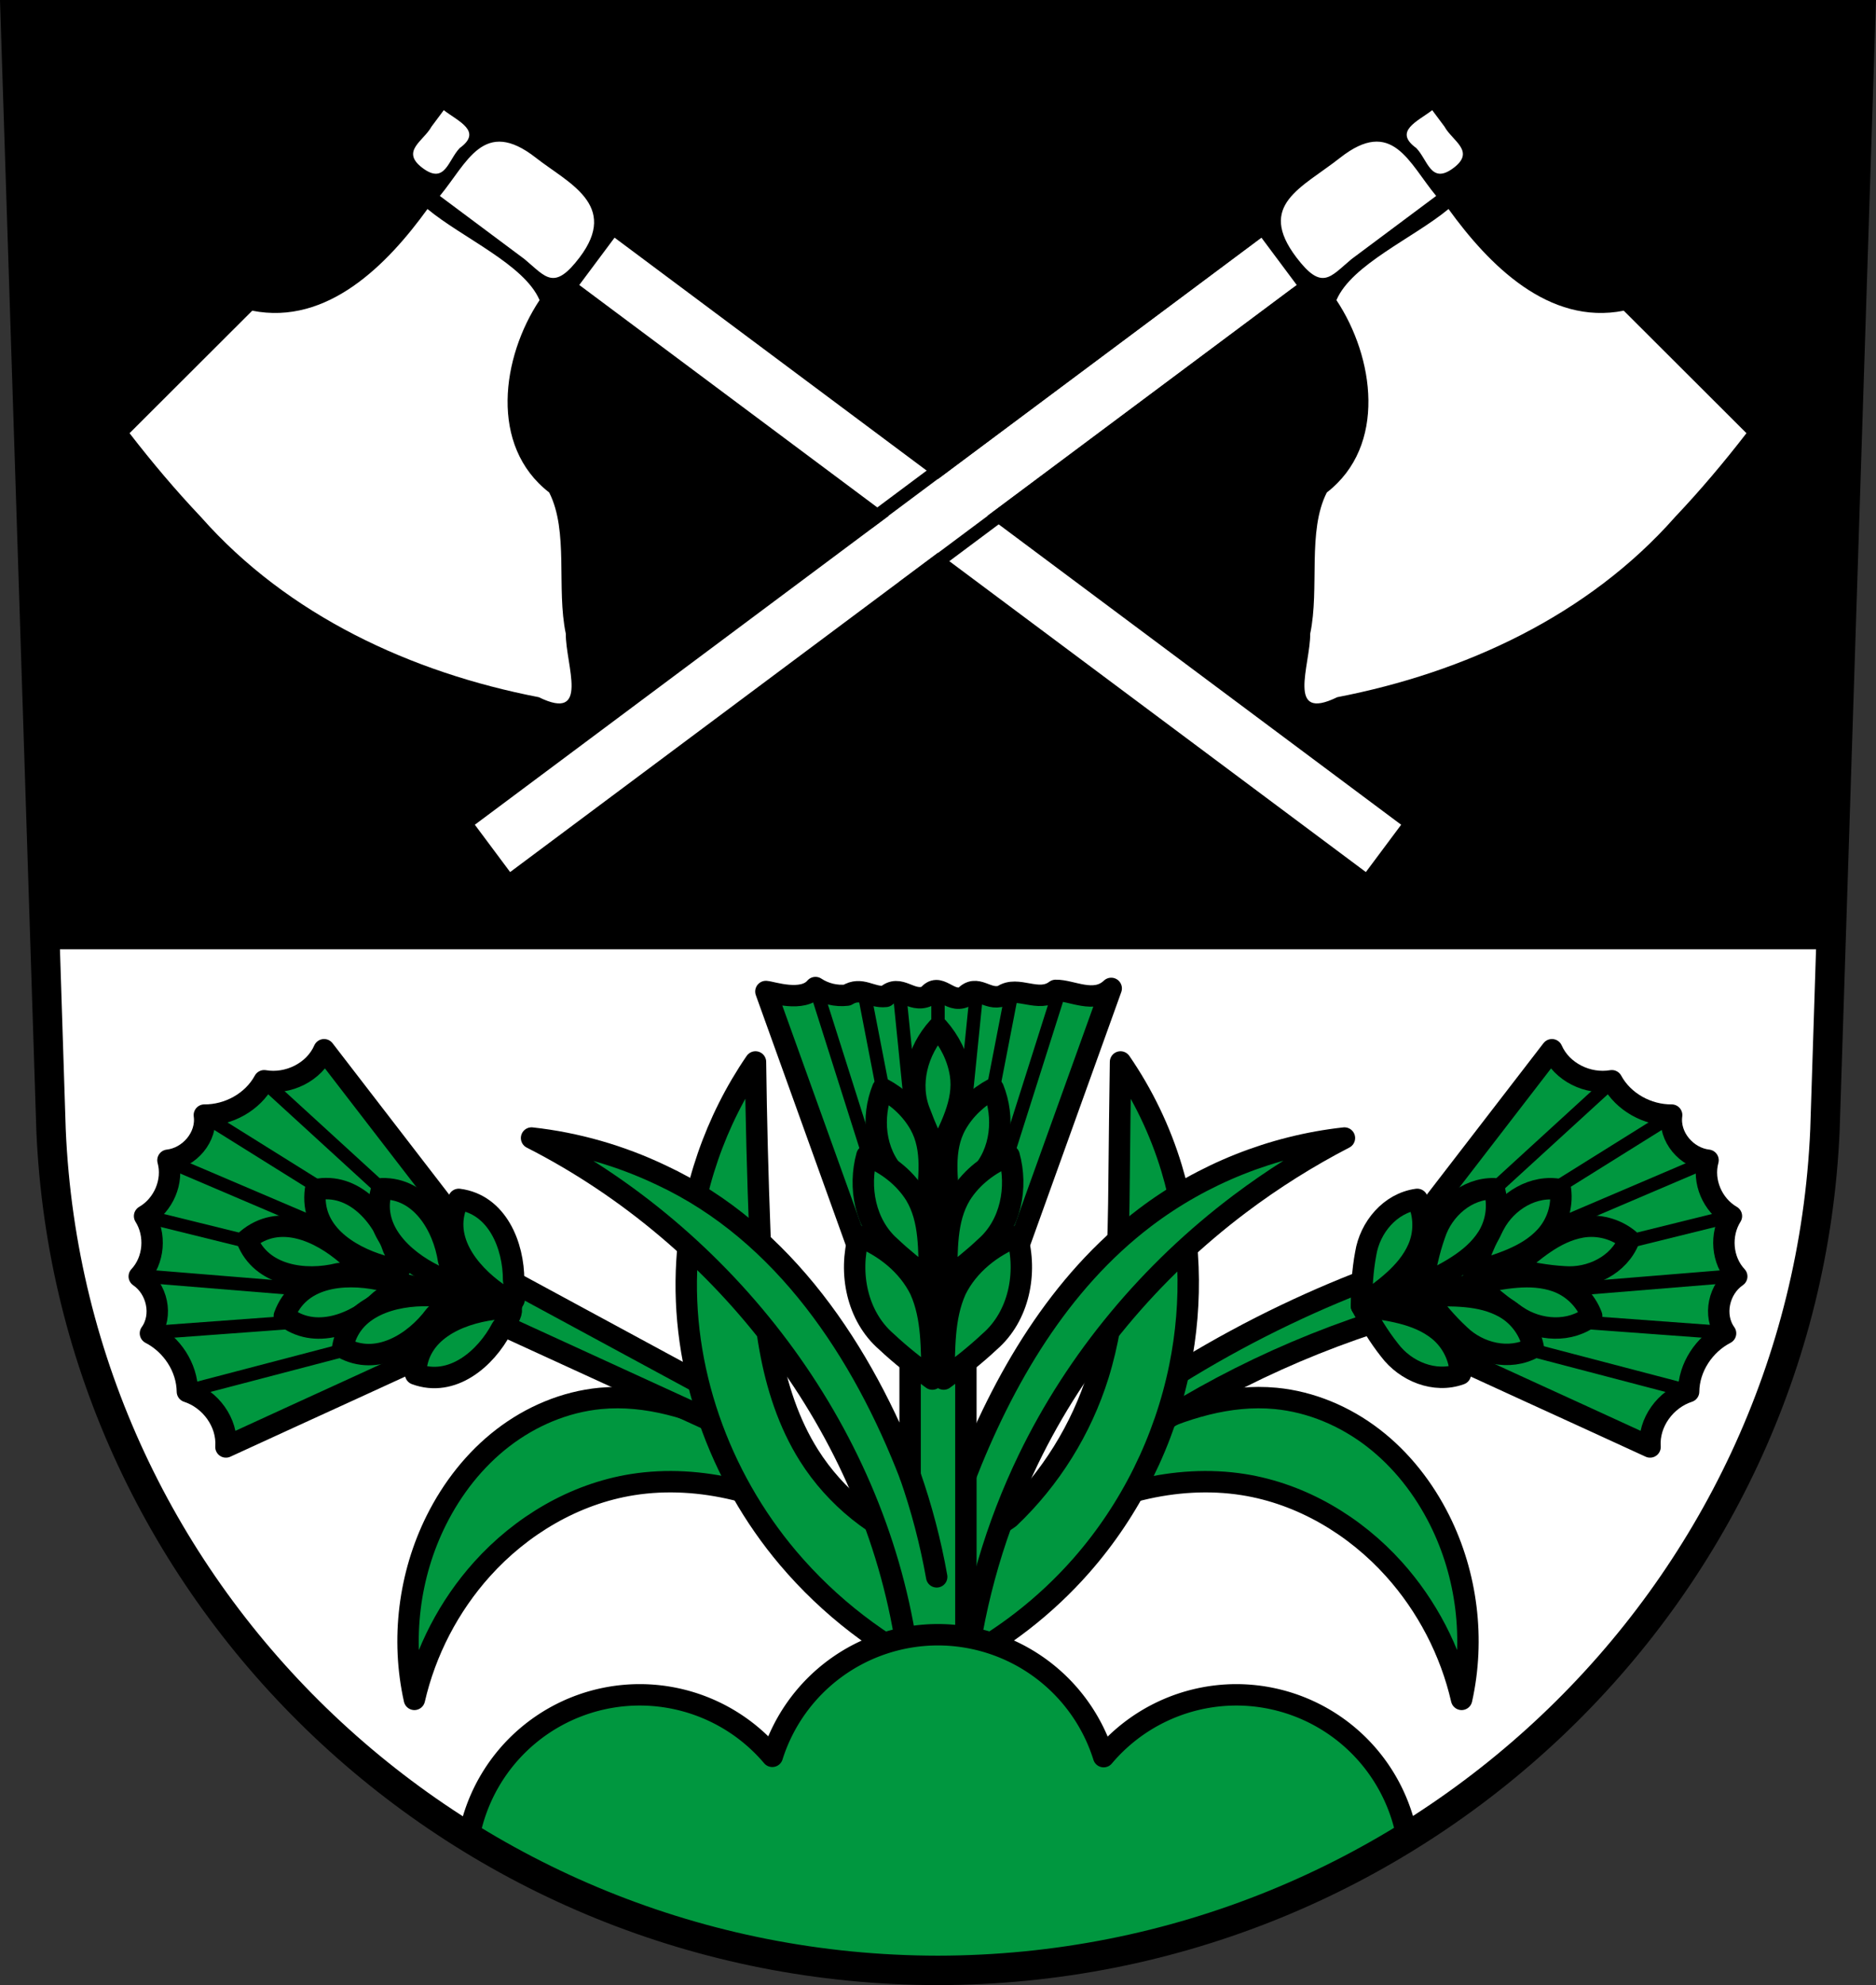 <?xml version="1.0" encoding="UTF-8" standalone="no"?>
<!-- Created with Inkscape (http://www.inkscape.org/) -->

<svg
   xmlns:dc="http://purl.org/dc/elements/1.1/"
   xmlns:cc="http://creativecommons.org/ns#"
   xmlns:rdf="http://www.w3.org/1999/02/22-rdf-syntax-ns#"
   xmlns:svg="http://www.w3.org/2000/svg"
   xmlns="http://www.w3.org/2000/svg"
   xmlns:sodipodi="http://sodipodi.sourceforge.net/DTD/sodipodi-0.dtd"
   xmlns:inkscape="http://www.inkscape.org/namespaces/inkscape"
   width="197.932mm"
   height="209.344mm"
   viewBox="0 0 701.334 741.769"
   id="svg15173"
   version="1.1"
   inkscape:version="0.91 r13725"
   sodipodi:docname="DEU_Irndorf_COA.svg">
  <rect x="0" y="0" width="701.334" height="741.769" fill="#333333" stroke="none"/>
  <defs
     id="defs15175">
    <inkscape:path-effect
       effect="spiro"
       id="path-effect16885"
       is_visible="true" />
    <inkscape:path-effect
       effect="spiro"
       id="path-effect16848"
       is_visible="true" />
    <inkscape:path-effect
       effect="spiro"
       id="path-effect16669"
       is_visible="true" />
    <inkscape:path-effect
       effect="spiro"
       id="path-effect16582"
       is_visible="true" />
    <inkscape:path-effect
       effect="spiro"
       id="path-effect16311"
       is_visible="true" />
    <inkscape:path-effect
       effect="spiro"
       id="path-effect16183"
       is_visible="true" />
    <inkscape:path-effect
       effect="spiro"
       id="path-effect16126"
       is_visible="true" />
    <inkscape:path-effect
       effect="spiro"
       id="path-effect16122"
       is_visible="true" />
    <inkscape:path-effect
       effect="spiro"
       id="path-effect16118"
       is_visible="true" />
    <inkscape:path-effect
       effect="spiro"
       id="path-effect16114"
       is_visible="true" />
    <inkscape:path-effect
       effect="spiro"
       id="path-effect16076"
       is_visible="true" />
    <inkscape:path-effect
       effect="spiro"
       id="path-effect16035"
       is_visible="true" />
    <inkscape:path-effect
       effect="spiro"
       id="path-effect16009"
       is_visible="true" />
    <inkscape:path-effect
       effect="spiro"
       id="path-effect15987"
       is_visible="true" />
    <inkscape:path-effect
       effect="spiro"
       id="path-effect15953"
       is_visible="true" />
    <inkscape:path-effect
       effect="spiro"
       id="path-effect15929"
       is_visible="true" />
    <inkscape:path-effect
       effect="spiro"
       id="path-effect15929-3"
       is_visible="true" />
    <inkscape:path-effect
       effect="spiro"
       id="path-effect15987-3"
       is_visible="true" />
    <inkscape:path-effect
       effect="spiro"
       id="path-effect16009-4"
       is_visible="true" />
    <inkscape:path-effect
       effect="spiro"
       id="path-effect16035-1"
       is_visible="true" />
    <inkscape:path-effect
       effect="spiro"
       id="path-effect16076-1"
       is_visible="true" />
    <inkscape:path-effect
       effect="spiro"
       id="path-effect16118-1"
       is_visible="true" />
    <inkscape:path-effect
       effect="spiro"
       id="path-effect16122-9"
       is_visible="true" />
    <inkscape:path-effect
       effect="spiro"
       id="path-effect16126-5"
       is_visible="true" />
    <inkscape:path-effect
       effect="spiro"
       id="path-effect16183-0"
       is_visible="true" />
    <inkscape:path-effect
       effect="spiro"
       id="path-effect16311-6"
       is_visible="true" />
    <inkscape:path-effect
       effect="spiro"
       id="path-effect16114-3"
       is_visible="true" />
    <inkscape:path-effect
       effect="spiro"
       id="path-effect16118-6"
       is_visible="true" />
    <inkscape:path-effect
       effect="spiro"
       id="path-effect16122-2"
       is_visible="true" />
    <inkscape:path-effect
       effect="spiro"
       id="path-effect16126-57"
       is_visible="true" />
    <inkscape:path-effect
       effect="spiro"
       id="path-effect16118-1-7"
       is_visible="true" />
    <inkscape:path-effect
       effect="spiro"
       id="path-effect16122-9-5"
       is_visible="true" />
    <inkscape:path-effect
       effect="spiro"
       id="path-effect16126-5-8"
       is_visible="true" />
    <inkscape:path-effect
       effect="spiro"
       id="path-effect16582-4"
       is_visible="true" />
    <inkscape:path-effect
       effect="spiro"
       id="path-effect16669-8"
       is_visible="true" />
    <inkscape:path-effect
       effect="spiro"
       id="path-effect16848-6"
       is_visible="true" />
  </defs>
  <sodipodi:namedview
     id="base"
     pagecolor="#ffffff"
     bordercolor="#666666"
     borderopacity="1.0"
     inkscape:pageopacity="0.0"
     inkscape:pageshadow="2"
     inkscape:zoom="1.0276266"
     inkscape:cx="314.02389"
     inkscape:cy="277.07531"
     inkscape:document-units="px"
     inkscape:current-layer="layer1"
     showgrid="false"
     inkscape:window-width="1535"
     inkscape:window-height="876"
     inkscape:window-x="65"
     inkscape:window-y="24"
     inkscape:window-maximized="1"
     fit-margin-top="0"
     fit-margin-left="0"
     fit-margin-right="0"
     fit-margin-bottom="0"
     inkscape:snap-midpoints="true"
     inkscape:snap-smooth-nodes="true"
     inkscape:object-nodes="true"
     inkscape:snap-nodes="false"
     showguides="false" />
  <g
     inkscape:label="Ebene 1"
     inkscape:groupmode="layer"
     id="layer1"
     transform="translate(-5.304,-42.049)">
    <path
       style="fill:#ffffff;fill-rule:evenodd;stroke:none;stroke-width:11;stroke-opacity:1"
       inkscape:connector-curvature="0"
       d="m 10.983,47.549 13.398,416.624 c 7.415,175.25 153.92,314.046 331.589,314.144 177.51,-0.215 324.069,-139.061 331.589,-314.144 l 13.398,-416.624 -344.979,0 z"
       id="path10563-0-3" />
    <path
       style="fill:#00973f;fill-opacity:1;fill-rule:evenodd;stroke:#000000;stroke-width:8;stroke-linecap:round;stroke-linejoin:round;stroke-miterlimit:4;stroke-dasharray:none;stroke-opacity:1"
       d="m 310.167,411.069 c -4.792,5.704 -16.328,1.619 -18.536,1.475 13.76,38.258 27.52,76.515 41.28,114.773 7.686,9.371 15.372,18.742 23.059,28.113 7.692,-9.523 15.71,-18.862 23.199,-28.5 13.853,-38.515 27.706,-77.03 41.558,-115.545 -6.271,6.006 -14.96,0.57 -20.787,0.742 -6.489,4.914 -14.134,-2.004 -19.922,2.016 -5.774,2.045 -9.468,-4.763 -14.145,0.399 -5.852,2.61 -9.42,-6.023 -13.743,-0.348 -6.332,2.946 -10.359,-4.918 -15.724,0.181 -5.513,0.609 -9.095,-3.837 -14.439,-0.475 -4.107,0.483 -8.355,-0.55 -11.801,-2.831 z"
       id="path16580"
       inkscape:connector-curvature="0" />
    <path
       style="fill:none;fill-rule:evenodd;stroke:#000000;stroke-width:5;stroke-linecap:round;stroke-linejoin:miter;stroke-miterlimit:4;stroke-dasharray:none;stroke-opacity:1"
       d="m 355.97,411.385 0,144.045"
       id="path16788"
       inkscape:connector-curvature="0" />
    <path
       style="fill:none;fill-rule:evenodd;stroke:#000000;stroke-width:5;stroke-linecap:round;stroke-linejoin:miter;stroke-miterlimit:4;stroke-dasharray:none;stroke-opacity:1"
       d="M 341.439,411.702 355.97,555.43"
       id="path16790"
       inkscape:connector-curvature="0" />
    <path
       style="fill:none;fill-rule:evenodd;stroke:#000000;stroke-width:5;stroke-linecap:round;stroke-linejoin:miter;stroke-miterlimit:4;stroke-dasharray:none;stroke-opacity:1"
       d="M 328.173,412.018 355.97,555.43"
       id="path16792"
       inkscape:connector-curvature="0" />
    <path
       style="fill:none;fill-rule:evenodd;stroke:#000000;stroke-width:5;stroke-linecap:round;stroke-linejoin:miter;stroke-miterlimit:4;stroke-dasharray:none;stroke-opacity:1"
       d="M 310.167,411.069 355.97,555.43"
       id="path16794"
       inkscape:connector-curvature="0" />
    <path
       style="fill:none;fill-rule:evenodd;stroke:#000000;stroke-width:5;stroke-linecap:round;stroke-linejoin:miter;stroke-miterlimit:4;stroke-dasharray:none;stroke-opacity:1"
       d="M 370.501,411.702 355.97,555.43"
       id="path16790-9"
       inkscape:connector-curvature="0" />
    <path
       style="fill:none;fill-rule:evenodd;stroke:#000000;stroke-width:5;stroke-linecap:round;stroke-linejoin:miter;stroke-miterlimit:4;stroke-dasharray:none;stroke-opacity:1"
       d="M 383.767,412.018 355.97,555.43"
       id="path16792-9"
       inkscape:connector-curvature="0" />
    <path
       style="fill:none;fill-rule:evenodd;stroke:#000000;stroke-width:5;stroke-linecap:round;stroke-linejoin:miter;stroke-miterlimit:4;stroke-dasharray:none;stroke-opacity:1"
       d="M 401.772,411.069 355.97,555.43"
       id="path16794-4"
       inkscape:connector-curvature="0" />
    <g
       id="g16029"
       transform="translate(818.918,0)"
       style="stroke:#000000;stroke-opacity:1;fill:#00973f;fill-opacity:1;stroke-width:8;stroke-miterlimit:4;stroke-dasharray:none;stroke-linejoin:round;stroke-linecap:round">
      <path
         sodipodi:nodetypes="caaaacaaaac"
         inkscape:connector-curvature="0"
         inkscape:original-d="m -658.69376,677.04767 c 0,0 12.56335,-35.51601 25.27107,-48.64682 14.95043,-15.44819 35.30298,-26.65938 56.22814,-31.58884 12.51897,-2.94917 26.08849,-1.33303 38.53838,1.89533 17.04803,4.4207 33.27623,12.83207 47.38327,23.37575 11.93727,8.92198 30.32528,32.85239 30.32528,32.85239 0,0 -17.61584,-32.42822 -30.32528,-45.48793 -13.4884,-13.86014 -29.71024,-25.62895 -47.38327,-33.48418 -15.78003,-7.01383 -33.64796,-14.9483 -50.54214,-11.37198 -24.88832,5.2686 -48.48433,23.50164 -61.28236,45.48794 -11.31405,19.43692 -8.21309,66.96834 -8.21309,66.96834 z"
         inkscape:path-effect="#path-effect16009"
         id="path16007"
         d="m -658.694,677.048 c 4.142,-17.999 12.927,-34.909 25.271,-48.647 14.65,-16.304 34.581,-28.143 56.228,-31.589 12.785,-2.035 25.958,-1.159 38.538,1.895 17.245,4.186 33.408,12.44 47.383,23.376 11.788,9.224 22.072,20.366 30.325,32.852 -7.179,-16.864 -17.52,-32.375 -30.325,-45.488 -13.581,-13.908 -29.861,-25.066 -47.383,-33.484 -15.762,-7.572 -33.135,-13.033 -50.542,-11.372 -13.221,1.262 -25.922,6.662 -36.445,14.766 -10.522,8.104 -18.898,18.843 -24.838,30.722 -10.257,20.512 -13.209,44.586 -8.213,66.968 z"
         style="fill:#00973f;fill-rule:evenodd;stroke:#000000;stroke-width:8;stroke-linecap:round;stroke-linejoin:round;stroke-miterlimit:4;stroke-dasharray:none;stroke-opacity:1;fill-opacity:1" />
      <path
         sodipodi:nodetypes="caaaacaaaac"
         inkscape:connector-curvature="0"
         inkscape:original-d="m -267.20147,677.04768 c 0,0 -12.56335,-35.51602 -25.27107,-48.64683 -14.95043,-15.44819 -35.30298,-26.65938 -56.22814,-31.58884 -12.51898,-2.94917 -26.0885,-1.33303 -38.53839,1.89533 -17.04803,4.4207 -33.27623,12.83207 -47.38327,23.37575 -11.93727,8.92198 -30.32528,32.85239 -30.32528,32.85239 0,0 17.61584,-32.42822 30.32528,-45.48793 13.4884,-13.86014 29.71024,-25.62895 47.38327,-33.48418 15.78003,-7.01383 33.64797,-14.9483 50.54215,-11.37198 24.88832,5.2686 48.48433,23.50164 61.28236,45.48794 11.31405,19.43692 8.21309,66.96835 8.21309,66.96835 z"
         inkscape:path-effect="#path-effect16009-4"
         id="path16007-0"
         d="m -267.201,677.048 c -4.142,-17.999 -12.927,-34.909 -25.271,-48.647 -14.65,-16.304 -34.581,-28.143 -56.228,-31.589 -12.785,-2.035 -25.958,-1.159 -38.538,1.895 -17.245,4.186 -33.408,12.44 -47.383,23.376 -11.788,9.224 -22.072,20.366 -30.325,32.852 7.179,-16.864 17.52,-32.375 30.325,-45.488 13.581,-13.908 29.861,-25.066 47.383,-33.484 15.762,-7.572 33.135,-13.033 50.542,-11.372 13.221,1.262 25.922,6.662 36.445,14.766 10.522,8.104 18.898,18.843 24.838,30.722 10.257,20.512 13.209,44.586 8.213,66.968 z"
         style="fill:#00973f;fill-rule:evenodd;stroke:#000000;stroke-width:8;stroke-linecap:round;stroke-linejoin:round;stroke-miterlimit:4;stroke-dasharray:none;stroke-opacity:1;fill-opacity:1" />
    </g>
    <path
       style="opacity:1;fill:#000000;fill-opacity:1;fill-rule:nonzero;stroke:none;stroke-width:8;stroke-linecap:round;stroke-linejoin:round;stroke-miterlimit:4;stroke-dasharray:none;stroke-dashoffset:0;stroke-opacity:1"
       d="M 5.68 5.5 L 16.91 354.729 L 684.424 354.729 L 695.654 5.5 L 350.676 5.5 L 5.68 5.5 z "
       transform="translate(5.304,42.049)"
       id="rect15804" />
    <path
       style="fill:#00973f;fill-opacity:1;fill-rule:evenodd;stroke:#000000;stroke-width:8;stroke-linecap:butt;stroke-linejoin:miter;stroke-miterlimit:4;stroke-dasharray:none;stroke-opacity:1"
       inkscape:path-effect="#path-effect16311"
       inkscape:original-d="m 186.10965,534.04196 c 28.91739,9.93876 57.76174,20.89035 83.23631,38.1432 7.74506,2.1957 20.33026,17.70069 25.11117,12.70215 4.46628,-7.76722 0.25654,-12.26588 -7.7807,-15.29011 -28.95169,-18.72835 -58.26332,-37.4886 -90.9021,-49.18835 -7.70403,-6.37891 -6.92023,3.29577 -8.50338,8.47525 -0.3871,1.71929 -0.7742,3.43857 -1.1613,5.15786 z"
       id="path16309"
       d="m 186.11,534.042 83.236,38.143 25.111,12.702 -7.781,-15.29 -90.902,-49.188 -8.503,8.475 -1.161,5.158 z"
       inkscape:connector-curvature="0" />
    <path
       style="fill:#00973f;fill-opacity:1;fill-rule:evenodd;stroke:#000000;stroke-width:8;stroke-linecap:butt;stroke-linejoin:round;stroke-miterlimit:4;stroke-dasharray:none;stroke-opacity:1"
       d="m 59.354,496.467 c 4.353,6.89 3.625,16.554 -1.991,22.539 6.685,4.545 8.994,14.562 4.18,21.264 8.012,4.14 13.707,12.68 13.817,21.779 8.606,2.796 15.076,11.512 14.413,20.68 31.721,-14.601 63.57,-28.987 95.211,-43.721 3.816,-2.888 7.632,-5.776 11.448,-8.664 -3.192,-6.292 -5.324,-13.229 -10.208,-18.49 -19.923,-25.85 -39.846,-51.7 -59.768,-77.55 -3.683,8.421 -13.469,13.121 -22.387,11.587 -4.337,8 -13.354,12.902 -22.371,12.834 1.138,8.173 -5.572,15.961 -13.605,16.869 2.175,7.942 -1.665,16.777 -8.738,20.872 z"
       id="path16074"
       inkscape:connector-curvature="0" />
    <path
       style="fill:#009900;fill-opacity:1;fill-rule:evenodd;stroke:#000000;stroke-width:5;stroke-linecap:round;stroke-linejoin:miter;stroke-miterlimit:4;stroke-dasharray:none;stroke-opacity:1"
       d="M 196.431,530.344 59.354,496.467"
       id="path16112"
       inkscape:path-effect="#path-effect16114"
       inkscape:original-d="M 196.4311,530.34444 59.35424,496.46665"
       inkscape:connector-curvature="0" />
    <g
       style="fill:#009900;fill-opacity:1;stroke:#000000;stroke-opacity:1"
       id="g16128"
       transform="matrix(0.24,-0.971,0.971,0.24,-355.738,1667.398)">
      <path
         inkscape:connector-curvature="0"
         inkscape:original-d="m 1213.9621,125.50637 22.3587,137.72656"
         inkscape:path-effect="#path-effect16118"
         id="path16116"
         d="m 1213.962,125.506 22.359,137.727"
         style="fill:#009900;fill-opacity:1;fill-rule:evenodd;stroke:#000000;stroke-width:5;stroke-linecap:round;stroke-linejoin:miter;stroke-miterlimit:4;stroke-dasharray:none;stroke-opacity:1" />
      <path
         inkscape:connector-curvature="0"
         inkscape:original-d="m 1194.3217,134.66652 41.9991,128.56641"
         inkscape:path-effect="#path-effect16122"
         id="path16120"
         d="m 1194.322,134.667 41.999,128.566"
         style="fill:#009900;fill-opacity:1;fill-rule:evenodd;stroke:#000000;stroke-width:5;stroke-linecap:round;stroke-linejoin:miter;stroke-miterlimit:4;stroke-dasharray:none;stroke-opacity:1" />
      <path
         inkscape:connector-curvature="0"
         inkscape:original-d="m 1176.4934,153.3052 59.8274,109.92773"
         inkscape:path-effect="#path-effect16126"
         id="path16124"
         d="m 1176.493,153.305 59.827,109.928"
         style="fill:#009900;fill-opacity:1;fill-rule:evenodd;stroke:#000000;stroke-width:5;stroke-linecap:round;stroke-linejoin:miter;stroke-miterlimit:4;stroke-dasharray:none;stroke-opacity:1" />
    </g>
    <g
       style="fill:#009900;fill-opacity:1;stroke:#000000;stroke-opacity:1"
       transform="matrix(-0.24,0.971,0.971,0.24,237.512,-733.021)"
       id="g16128-4">
      <path
         inkscape:connector-curvature="0"
         inkscape:original-d="m 1213.9621,125.50637 22.3587,137.72656"
         inkscape:path-effect="#path-effect16118-1"
         id="path16116-4"
         d="m 1213.962,125.506 22.359,137.727"
         style="fill:#009900;fill-opacity:1;fill-rule:evenodd;stroke:#000000;stroke-width:5;stroke-linecap:round;stroke-linejoin:miter;stroke-miterlimit:4;stroke-dasharray:none;stroke-opacity:1" />
      <path
         inkscape:connector-curvature="0"
         inkscape:original-d="m 1194.3217,134.66652 41.9991,128.56641"
         inkscape:path-effect="#path-effect16122-9"
         id="path16120-5"
         d="m 1194.322,134.667 41.999,128.566"
         style="fill:#009900;fill-opacity:1;fill-rule:evenodd;stroke:#000000;stroke-width:5;stroke-linecap:round;stroke-linejoin:miter;stroke-miterlimit:4;stroke-dasharray:none;stroke-opacity:1" />
      <path
         inkscape:connector-curvature="0"
         inkscape:original-d="m 1176.4934,153.3052 59.8274,109.92773"
         inkscape:path-effect="#path-effect16126-5"
         id="path16124-8"
         d="m 1176.493,153.305 59.827,109.928"
         style="fill:#009900;fill-opacity:1;fill-rule:evenodd;stroke:#000000;stroke-width:5;stroke-linecap:round;stroke-linejoin:miter;stroke-miterlimit:4;stroke-dasharray:none;stroke-opacity:1" />
    </g>
    <g
       style="fill:#009900;fill-opacity:1;stroke:#000000;stroke-opacity:1;stroke-width:8;stroke-miterlimit:4;stroke-dasharray:none"
       id="g16297"
       transform="matrix(0.24,-0.971,0.971,0.24,-664.45,3240.064)">
      <path
         style="fill:#00973f;fill-opacity:1;fill-rule:evenodd;stroke:#000000;stroke-width:8;stroke-linecap:butt;stroke-linejoin:round;stroke-miterlimit:4;stroke-dasharray:none;stroke-opacity:1"
         d="m 2837.12,83.598 c -11.906,8.383 -10.134,24.865 -4.116,36.254 2.254,7.253 5.237,10.655 7.59,1.454 6.165,-12.036 9.279,-28.485 -3.474,-37.708 z"
         id="path16181"
         inkscape:connector-curvature="0" />
      <g
         style="fill:#009900;fill-opacity:1;stroke:#000000;stroke-opacity:1;stroke-width:8;stroke-miterlimit:4;stroke-dasharray:none"
         transform="translate(-0.593,0)"
         id="g16234">
        <path
           style="fill:#00973f;fill-opacity:1;fill-rule:evenodd;stroke:#000000;stroke-width:8;stroke-linecap:butt;stroke-linejoin:round;stroke-miterlimit:4;stroke-dasharray:none;stroke-opacity:1"
           d="m 2813.434,103.986 c -6.206,13.172 3.48,26.624 14.341,33.55 5.545,5.191 9.819,6.674 7.316,-2.487 -0.59,-13.51 -6.013,-29.348 -21.658,-31.063 z"
           id="path16181-1"
           inkscape:connector-curvature="0" />
        <path
           style="fill:#00973f;fill-opacity:1;fill-rule:evenodd;stroke:#000000;stroke-width:8;stroke-linecap:butt;stroke-linejoin:round;stroke-miterlimit:4;stroke-dasharray:none;stroke-opacity:1"
           d="m 2861.991,103.986 c 6.206,13.172 -3.48,26.624 -14.341,33.55 -5.545,5.191 -9.819,6.674 -7.316,-2.487 0.59,-13.51 6.013,-29.348 21.658,-31.063 z"
           id="path16181-1-3"
           inkscape:connector-curvature="0" />
      </g>
      <g
         style="fill:#009900;fill-opacity:1;stroke:#000000;stroke-opacity:1;stroke-width:8;stroke-miterlimit:4;stroke-dasharray:none"
         transform="translate(0.21,0)"
         id="g16259">
        <path
           style="fill:#00973f;fill-opacity:1;fill-rule:evenodd;stroke:#000000;stroke-width:8;stroke-linecap:butt;stroke-linejoin:round;stroke-miterlimit:4;stroke-dasharray:none;stroke-opacity:1"
           d="m 2806.318,128.008 c -3.837,14.046 8.027,25.623 19.921,30.568 6.358,4.155 10.824,4.877 6.777,-3.714 -2.843,-13.132 -11.098,-27.94 -26.698,-26.855 z"
           id="path16181-1-7"
           inkscape:connector-curvature="0" />
        <path
           style="fill:#00973f;fill-opacity:1;fill-rule:evenodd;stroke:#000000;stroke-width:8;stroke-linecap:butt;stroke-linejoin:round;stroke-miterlimit:4;stroke-dasharray:none;stroke-opacity:1"
           d="m 2867.501,128.008 c 3.837,14.046 -8.027,25.623 -19.921,30.568 -6.358,4.155 -10.824,4.877 -6.777,-3.714 2.843,-13.132 11.098,-27.94 26.698,-26.855 z"
           id="path16181-1-7-3"
           inkscape:connector-curvature="0" />
      </g>
      <g
         style="fill:#009900;fill-opacity:1;stroke:#000000;stroke-opacity:1;stroke-width:8;stroke-miterlimit:4;stroke-dasharray:none"
         transform="translate(-2.067,0)"
         id="g16284">
        <path
           style="fill:#00973f;fill-opacity:1;fill-rule:evenodd;stroke:#000000;stroke-width:8;stroke-linecap:butt;stroke-linejoin:round;stroke-miterlimit:4;stroke-dasharray:none;stroke-opacity:1"
           d="m 2805.569,156.838 c -1.63,14.469 11.875,24.082 24.389,27.138 6.922,3.127 11.446,3.153 6.125,-4.712 -4.913,-12.599 -15.151,-25.844 -30.513,-22.426 z"
           id="path16181-1-7-7"
           inkscape:connector-curvature="0" />
        <path
           style="fill:#00973f;fill-opacity:1;fill-rule:evenodd;stroke:#000000;stroke-width:8;stroke-linecap:butt;stroke-linejoin:round;stroke-miterlimit:4;stroke-dasharray:none;stroke-opacity:1"
           d="m 2872.803,156.838 c 1.63,14.469 -11.875,24.082 -24.389,27.138 -6.922,3.127 -11.446,3.153 -6.125,-4.712 4.913,-12.599 15.151,-25.844 30.513,-22.426 z"
           id="path16181-1-7-7-7"
           inkscape:connector-curvature="0" />
      </g>
    </g>
    <path
       style="fill:#00973f;fill-opacity:1;fill-rule:evenodd;stroke:#000000;stroke-width:8;stroke-linecap:butt;stroke-linejoin:miter;stroke-miterlimit:4;stroke-dasharray:none;stroke-opacity:1"
       inkscape:path-effect="#path-effect16311-6"
       inkscape:original-d="m 525.83183,534.04196 c -19.26564,6.92142 -38.733,13.5802 -57.03549,22.83387 -17.37898,9.37286 -33.9895,20.09189 -50.5178,30.8716 -1.06789,-3.84581 -2.13579,-7.69163 -3.20368,-11.53744 23.17527,-14.9457 46.2297,-30.23007 70.78117,-42.8561 11.87312,-5.67912 24.13536,-10.49428 36.36947,-15.32922 1.20211,5.3391 2.40422,10.67819 3.60633,16.01729 z"
       id="path16309-3"
       d="m 525.832,534.042 c -19.616,5.969 -38.72,13.617 -57.035,22.834 -17.648,8.881 -34.564,19.218 -50.518,30.872 l -3.204,-11.537 c 22.109,-16.565 45.856,-30.943 70.781,-42.856 11.874,-5.675 24.015,-10.793 36.369,-15.329 l 3.606,16.017 z"
       inkscape:connector-curvature="0" />
    <path
       style="fill:#00973f;fill-opacity:1;fill-rule:evenodd;stroke:#000000;stroke-width:8;stroke-linecap:butt;stroke-linejoin:round;stroke-miterlimit:4;stroke-dasharray:none;stroke-opacity:1"
       d="m 652.587,496.467 c -4.353,6.89 -3.625,16.554 1.991,22.539 -6.685,4.545 -8.994,14.562 -4.18,21.264 -8.012,4.14 -13.707,12.68 -13.817,21.779 -8.606,2.796 -15.076,11.512 -14.413,20.68 -31.721,-14.601 -63.57,-28.987 -95.211,-43.721 -3.816,-2.888 -7.632,-5.776 -11.448,-8.664 3.192,-6.292 5.324,-13.229 10.208,-18.49 19.923,-25.85 39.846,-51.7 59.768,-77.55 3.683,8.421 13.469,13.121 22.387,11.587 4.337,8 13.354,12.902 22.371,12.834 -1.138,8.173 5.572,15.961 13.605,16.869 -2.175,7.942 1.665,16.777 8.738,20.872 z"
       id="path16074-6"
       inkscape:connector-curvature="0" />
    <path
       style="fill:#00973f;fill-opacity:1;fill-rule:evenodd;stroke:#000000;stroke-width:5;stroke-linecap:round;stroke-linejoin:miter;stroke-miterlimit:4;stroke-dasharray:none;stroke-opacity:1"
       d="M 515.51,530.344 652.587,496.467"
       id="path16112-0"
       inkscape:path-effect="#path-effect16114-3"
       inkscape:original-d="M 515.51038,530.34444 652.58724,496.46665"
       inkscape:connector-curvature="0" />
    <g
       style="fill:#00973f;fill-opacity:1;stroke:#000000;stroke-opacity:1"
       id="g16128-45"
       transform="matrix(-0.24,-0.971,-0.971,0.24,1067.68,1667.398)">
      <path
         inkscape:connector-curvature="0"
         inkscape:original-d="m 1213.9621,125.50637 22.3587,137.72656"
         inkscape:path-effect="#path-effect16118-6"
         id="path16116-1"
         d="m 1213.962,125.506 22.359,137.727"
         style="fill:#00973f;fill-opacity:1;fill-rule:evenodd;stroke:#000000;stroke-width:5;stroke-linecap:round;stroke-linejoin:miter;stroke-miterlimit:4;stroke-dasharray:none;stroke-opacity:1" />
      <path
         inkscape:connector-curvature="0"
         inkscape:original-d="m 1194.3217,134.66652 41.9991,128.56641"
         inkscape:path-effect="#path-effect16122-2"
         id="path16120-9"
         d="m 1194.322,134.667 41.999,128.566"
         style="fill:#00973f;fill-opacity:1;fill-rule:evenodd;stroke:#000000;stroke-width:5;stroke-linecap:round;stroke-linejoin:miter;stroke-miterlimit:4;stroke-dasharray:none;stroke-opacity:1" />
      <path
         inkscape:connector-curvature="0"
         inkscape:original-d="m 1176.4934,153.3052 59.8274,109.92773"
         inkscape:path-effect="#path-effect16126-57"
         id="path16124-3"
         d="m 1176.493,153.305 59.827,109.928"
         style="fill:#00973f;fill-opacity:1;fill-rule:evenodd;stroke:#000000;stroke-width:5;stroke-linecap:round;stroke-linejoin:miter;stroke-miterlimit:4;stroke-dasharray:none;stroke-opacity:1" />
    </g>
    <g
       style="fill:#00973f;fill-opacity:1;stroke:#000000;stroke-opacity:1"
       transform="matrix(0.24,0.971,-0.971,0.24,474.429,-733.021)"
       id="g16128-4-0">
      <path
         inkscape:connector-curvature="0"
         inkscape:original-d="m 1213.9621,125.50637 22.3587,137.72656"
         inkscape:path-effect="#path-effect16118-1-7"
         id="path16116-4-1"
         d="m 1213.962,125.506 22.359,137.727"
         style="fill:#00973f;fill-opacity:1;fill-rule:evenodd;stroke:#000000;stroke-width:5;stroke-linecap:round;stroke-linejoin:miter;stroke-miterlimit:4;stroke-dasharray:none;stroke-opacity:1" />
      <path
         inkscape:connector-curvature="0"
         inkscape:original-d="m 1194.3217,134.66652 41.9991,128.56641"
         inkscape:path-effect="#path-effect16122-9-5"
         id="path16120-5-7"
         d="m 1194.322,134.667 41.999,128.566"
         style="fill:#00973f;fill-opacity:1;fill-rule:evenodd;stroke:#000000;stroke-width:5;stroke-linecap:round;stroke-linejoin:miter;stroke-miterlimit:4;stroke-dasharray:none;stroke-opacity:1" />
      <path
         inkscape:connector-curvature="0"
         inkscape:original-d="m 1176.4934,153.3052 59.8274,109.92773"
         inkscape:path-effect="#path-effect16126-5-8"
         id="path16124-8-8"
         d="m 1176.493,153.305 59.827,109.928"
         style="fill:#00973f;fill-opacity:1;fill-rule:evenodd;stroke:#000000;stroke-width:5;stroke-linecap:round;stroke-linejoin:miter;stroke-miterlimit:4;stroke-dasharray:none;stroke-opacity:1" />
    </g>
    <g
       style="fill:#009900;fill-opacity:1;stroke:#000000;stroke-opacity:1;stroke-width:8;stroke-miterlimit:4;stroke-dasharray:none"
       id="g16297-7"
       transform="matrix(-0.24,-0.971,-0.971,0.24,1376.392,3240.064)">
      <path
         style="fill:#00973f;fill-opacity:1;fill-rule:evenodd;stroke:#000000;stroke-width:8;stroke-linecap:butt;stroke-linejoin:round;stroke-miterlimit:4;stroke-dasharray:none;stroke-opacity:1"
         d="m 2837.12,83.598 c -8.348,5.929 -10.791,17.504 -7.621,26.915 1.904,6.229 4.65,12.17 7.621,17.955 4.32,-9.006 9.544,-18.438 8.849,-28.755 -0.456,-6.339 -3.722,-12.351 -8.849,-16.115 z"
         id="path16181-18"
         inkscape:connector-curvature="0" />
      <g
         style="fill:#009900;fill-opacity:1;stroke:#000000;stroke-opacity:1;stroke-width:8;stroke-miterlimit:4;stroke-dasharray:none"
         transform="translate(-0.593,0)"
         id="g16234-7">
        <path
           style="fill:#00973f;fill-opacity:1;fill-rule:evenodd;stroke:#000000;stroke-width:8;stroke-linecap:butt;stroke-linejoin:round;stroke-miterlimit:4;stroke-dasharray:none;stroke-opacity:1"
           d="m 2813.434,103.986 c -4.327,9.28 -0.729,20.55 6.679,27.165 4.734,4.474 10.058,8.281 15.5,11.841 -0.696,-9.964 -0.817,-20.745 -6.521,-29.371 -3.53,-5.285 -9.341,-8.897 -15.658,-9.635 z"
           id="path16181-1-1"
           inkscape:connector-curvature="0" />
        <path
           style="fill:#00973f;fill-opacity:1;fill-rule:evenodd;stroke:#000000;stroke-width:8;stroke-linecap:butt;stroke-linejoin:round;stroke-miterlimit:4;stroke-dasharray:none;stroke-opacity:1"
           d="m 2861.991,103.986 c 4.327,9.28 0.729,20.55 -6.679,27.165 -4.734,4.474 -10.058,8.281 -15.5,11.841 0.696,-9.964 0.817,-20.745 6.521,-29.371 3.53,-5.285 9.341,-8.897 15.658,-9.635 z"
           id="path16181-1-3-9"
           inkscape:connector-curvature="0" />
      </g>
      <g
         style="fill:#009900;fill-opacity:1;stroke:#000000;stroke-opacity:1;stroke-width:8;stroke-miterlimit:4;stroke-dasharray:none"
         transform="translate(0.21,0)"
         id="g16259-8">
        <path
           style="fill:#00973f;fill-opacity:1;fill-rule:evenodd;stroke:#000000;stroke-width:8;stroke-linecap:butt;stroke-linejoin:round;stroke-miterlimit:4;stroke-dasharray:none;stroke-opacity:1"
           d="m 2806.318,128.008 c -2.659,9.888 2.832,20.367 11.271,25.602 5.436,3.589 11.337,6.419 17.312,8.986 -2.407,-9.694 -4.388,-20.292 -11.496,-27.803 -4.389,-4.596 -10.737,-7.149 -17.087,-6.785 z"
           id="path16181-1-7-4"
           inkscape:connector-curvature="0" />
        <path
           style="fill:#00973f;fill-opacity:1;fill-rule:evenodd;stroke:#000000;stroke-width:8;stroke-linecap:butt;stroke-linejoin:round;stroke-miterlimit:4;stroke-dasharray:none;stroke-opacity:1"
           d="m 2867.501,128.008 c 2.659,9.888 -2.832,20.367 -11.271,25.602 -5.436,3.589 -11.337,6.419 -17.312,8.986 2.407,-9.694 4.388,-20.292 11.496,-27.803 4.389,-4.596 10.737,-7.149 17.087,-6.785 z"
           id="path16181-1-7-3-1"
           inkscape:connector-curvature="0" />
      </g>
      <g
         style="fill:#009900;fill-opacity:1;stroke:#000000;stroke-opacity:1;stroke-width:8;stroke-miterlimit:4;stroke-dasharray:none"
         transform="translate(-2.067,0)"
         id="g16284-0">
        <path
           style="fill:#00973f;fill-opacity:1;fill-rule:evenodd;stroke:#000000;stroke-width:8;stroke-linecap:butt;stroke-linejoin:round;stroke-miterlimit:4;stroke-dasharray:none;stroke-opacity:1"
           d="m 2805.569,156.838 c -1.105,10.179 5.933,19.688 15.077,23.563 5.923,2.71 12.19,4.598 18.489,6.214 -3.87,-9.208 -7.459,-19.375 -15.639,-25.702 -5.045,-3.866 -11.71,-5.412 -17.927,-4.075 z"
           id="path16181-1-7-7-1"
           inkscape:connector-curvature="0" />
        <path
           style="fill:#00973f;fill-opacity:1;fill-rule:evenodd;stroke:#000000;stroke-width:8;stroke-linecap:butt;stroke-linejoin:round;stroke-miterlimit:4;stroke-dasharray:none;stroke-opacity:1"
           d="m 2872.803,156.838 c 1.105,10.179 -5.933,19.688 -15.077,23.563 -5.923,2.71 -12.19,4.598 -18.489,6.214 3.87,-9.208 7.459,-19.375 15.639,-25.702 5.045,-3.866 11.71,-5.412 17.927,-4.075 z"
           id="path16181-1-7-7-7-8"
           inkscape:connector-curvature="0" />
      </g>
    </g>
    <g
       id="g16055"
       transform="translate(818.182,0)"
       style="fill:#009900;fill-opacity:1">
      <path
         style="fill:#00973f;fill-opacity:1;fill-rule:evenodd;stroke:#000000;stroke-width:8;stroke-linecap:butt;stroke-linejoin:round;stroke-miterlimit:4;stroke-dasharray:none;stroke-opacity:1"
         inkscape:path-effect="#path-effect16035"
         inkscape:original-d="m -530.44307,438.8678 c -15.97334,21.45187 -23.10609,47.98706 -25.60658,74.27012 -2.37141,40.05437 12.80645,80.42752 37.80149,111.11296 14.9787,18.38877 35.90673,31.06918 56.13347,43.17063 5.47918,2.56529 18.19404,12.29337 9.89497,0.2632 -7.64103,-14.94804 -13.0223,-30.91291 -15.67744,-47.49695 -16.78462,-7.44207 -34.4849,-16.83172 -42.55688,-34.31466 -13.64908,-25.2821 -17.33942,-54.26915 -18.3356,-82.5822 -1.62972,-21.42968 -1.62054,-42.94424 -1.65343,-64.4231 z"
         id="path16033"
         d="m -530.443,438.868 c -14.989,21.86 -23.938,47.817 -25.607,74.27 -2.523,40.015 11.895,80.512 37.801,111.113 15.368,18.152 34.645,32.978 56.133,43.171 l 9.895,0.263 -15.677,-47.497 c -17.439,-6.345 -32.659,-18.618 -42.557,-34.315 -7.612,-12.072 -12.056,-25.925 -14.583,-39.971 -2.527,-14.045 -3.204,-28.351 -3.753,-42.611 -0.827,-21.466 -1.378,-42.943 -1.653,-64.423 z"
         inkscape:connector-curvature="0"
         sodipodi:nodetypes="ccscccccc" />
      <path
         style="fill:#00973f;fill-opacity:1;fill-rule:evenodd;stroke:#000000;stroke-width:8;stroke-linecap:butt;stroke-linejoin:round;stroke-miterlimit:4;stroke-dasharray:none;stroke-opacity:1"
         inkscape:path-effect="#path-effect16035-1"
         inkscape:original-d="m -393.97927,438.8678 c 8.36817,12.16198 15.70129,25.21662 19.09374,39.70404 7.16472,24.01225 9.45552,49.86831 3.03464,74.32662 -6.56444,26.98675 -18.80952,52.93831 -36.81188,74.1787 -13.97565,14.57159 -30.77923,26.16359 -47.74622,36.96157 -5.58397,2.85695 -15.05228,9.33738 -18.64283,9.60801 7.74513,-15.75935 15.06818,-31.9467 17.73283,-49.46187 2.08411,-8.80258 15.54729,-8.76277 21.76904,-14.94253 19.31854,-10.95321 27.16326,-33.35288 33.25857,-53.41331 6.34958,-23.84949 6.22597,-48.76355 7.78028,-73.23578 0.45048,-14.56998 0.5568,-29.14932 0.53183,-43.72545 z"
         id="path16033-6"
         d="m -393.979,438.868 c 8.363,12.143 14.83,25.59 19.094,39.704 7.245,23.98 8.041,49.781 3.035,74.327 -5.579,27.354 -18.369,53.22 -36.812,74.179 -13.377,15.201 -29.678,27.82 -47.746,36.962 l -18.643,9.608 17.733,-49.462 21.769,-14.943 c 15.383,-14.592 26.951,-33.171 33.259,-53.413 7.331,-23.527 7.538,-48.594 7.78,-73.236 0.143,-14.576 0.32,-29.151 0.532,-43.725 z"
         inkscape:connector-curvature="0" />
    </g>
    <path
       style="fill:#00973f;fill-opacity:1;fill-rule:evenodd;stroke:#000000;stroke-width:8;stroke-linecap:butt;stroke-linejoin:round;stroke-miterlimit:4;stroke-dasharray:none;stroke-opacity:1"
       d="m 355.971,666.939 10.424,0 c 3.34,-27.58 11.274,-54.597 23.376,-79.604 18.153,-37.51 45.687,-70.327 78.972,-95.398 12.336,-9.291 25.454,-17.543 39.17,-24.639 -26.913,2.958 -52.973,13.338 -74.55,29.694 -32.022,24.273 -53.111,60.447 -67.6,97.925 -9.005,23.293 -15.785,47.446 -20.217,72.023 l 10.424,0 z"
       id="path16846"
       inkscape:path-effect="#path-effect16848"
       inkscape:original-d="m 355.97074,666.93921 10.42432,0 c 0,0 10.39605,-55.18404 23.37575,-79.60385 19.37518,-36.45217 47.94759,-68.16526 78.9721,-95.3983 11.5925,-10.1758 39.17017,-24.6393 39.17017,-24.6393 0,0 -53.63051,13.02399 -74.54967,29.69351 -31.02,24.71841 -50.74401,62.02121 -67.60012,97.92541 -10.59684,22.57169 -20.21687,72.02253 -20.21687,72.02253 z"
       inkscape:connector-curvature="0"
       sodipodi:nodetypes="ccaacaacc" />
    <path
       style="opacity:1;fill:#00973f;fill-opacity:1;fill-rule:nonzero;stroke:#000000;stroke-width:8;stroke-linecap:round;stroke-linejoin:round;stroke-miterlimit:4;stroke-dasharray:none;stroke-dashoffset:0;stroke-opacity:1"
       d="m 204.028,467.297 c 72.535,36.935 127.506,108.372 140.051,189.329 -1.52,9.857 3.835,11.544 11.893,10.313 3.33,-1.134 11.695,2.767 10.424,-2.968 0,-40.708 0,-81.416 0,-122.123 -6.95,0 -13.9,0 -20.85,0 0,17.16 0,34.32 0,51.48 -17.701,-45.875 -47.041,-90.709 -92.942,-112.14 -15.266,-7.293 -31.754,-12.042 -48.575,-13.891 z"
       id="rect16844"
       inkscape:connector-curvature="0" />
    <path
       style="opacity:1;fill:#00973f;fill-opacity:1;fill-rule:nonzero;stroke:#000000;stroke-width:8;stroke-linecap:round;stroke-linejoin:round;stroke-miterlimit:4;stroke-dasharray:none;stroke-dashoffset:0;stroke-opacity:1"
       d="M 350.668 610.846 A 64.973 64.973 0 0 0 288.719 656.279 A 64.973 64.973 0 0 0 239.154 633.303 A 64.973 64.973 0 0 0 175.271 686.586 C 226.263 718.055 286.424 736.234 350.666 736.27 C 414.875 736.192 475.029 717.964 526.023 686.455 A 64.973 64.973 0 0 0 462.18 633.303 A 64.973 64.973 0 0 0 412.594 656.396 A 64.973 64.973 0 0 0 350.668 610.846 z "
       transform="translate(5.304,42.049)"
       id="path15822" />
    <path
       style="fill:none;fill-rule:evenodd;stroke:#000000;stroke-width:11;stroke-opacity:1"
       inkscape:connector-curvature="0"
       d="m 10.983,47.549 13.398,416.624 c 7.415,175.25 153.92,314.046 331.589,314.144 177.51,-0.215 324.069,-139.061 331.589,-314.144 l 13.398,-416.624 -344.979,0 z"
       id="path10563-0" />
    <path
       style="opacity:1;fill:#ffffff;fill-opacity:1;fill-rule:nonzero;stroke:none;stroke-width:3;stroke-linecap:round;stroke-linejoin:round;stroke-miterlimit:4;stroke-dasharray:none;stroke-dashoffset:0;stroke-opacity:1"
       d="m 658.206,203.922 -45.867,-45.778 c -28.157,5.573 -50.527,-17.263 -65.512,-37.992 -13.074,10.831 -36.229,20.732 -41.9,34.05 14.116,21.224 18.95,54.429 -3.601,71.871 -7.365,14.519 -2.635,35.716 -6.205,52.752 0.083,11.687 -9.206,33.183 10.096,23.741 47.56,-9.175 93.773,-30.493 126.28,-67.304 9.444,-9.969 18.313,-20.477 26.709,-31.34 z M 540.735,83.217 c -5.465,4.209 -14.63,7.879 -5.982,14.141 4.346,4.436 5.451,13.798 13.885,7.491 8.424,-6.299 -0.352,-10.058 -3.324,-15.494 z m 1.474,32.045 c -10.238,-12.338 -16.38,-29.621 -35.956,-14.223 -14.36,11.295 -31.193,17.553 -16.293,37.204 9.64,12.713 12.637,7.246 20.608,0.623 z m -65.327,15.59 -294.062,219.374 13.194,17.685 294.062,-219.374 z"
       id="rect15909"
       inkscape:connector-curvature="0"
       sodipodi:nodetypes="cccccccccccscccssccccccc" />
    <path
       style="opacity:1;fill:#ffffff;fill-opacity:1;fill-rule:nonzero;stroke:none;stroke-width:3;stroke-linecap:round;stroke-linejoin:round;stroke-miterlimit:4;stroke-dasharray:none;stroke-dashoffset:0;stroke-opacity:1"
       d="m 53.736,203.922 45.867,-45.778 c 28.157,5.573 50.527,-17.263 65.512,-37.992 13.074,10.831 36.229,20.732 41.9,34.05 -14.116,21.224 -18.95,54.429 3.601,71.871 7.365,14.519 2.635,35.716 6.205,52.752 -0.083,11.687 9.206,33.183 -10.096,23.741 -47.56,-9.175 -93.773,-30.493 -126.28,-67.304 -9.444,-9.969 -18.313,-20.477 -26.709,-31.34 z M 171.206,83.217 c 5.465,4.209 14.63,7.879 5.982,14.141 -4.346,4.436 -5.451,13.798 -13.885,7.491 -8.424,-6.299 0.352,-10.058 3.324,-15.494 z m -1.474,32.045 c 10.238,-12.338 16.354,-29.587 35.956,-14.223 11.927,9.349 31.193,17.553 16.293,37.204 -9.64,12.713 -12.637,7.246 -20.608,0.623 z m 65.327,15.59 294.062,219.374 -13.194,17.685 -294.062,-219.374 z"
       id="rect15909-7"
       inkscape:connector-curvature="0"
       sodipodi:nodetypes="cccccccccccscccssccccccc" />
    <path
       style="fill:none;fill-rule:evenodd;stroke:#000000;stroke-width:5;stroke-linecap:butt;stroke-linejoin:miter;stroke-miterlimit:4;stroke-dasharray:none;stroke-opacity:1"
       d="M 343.045,261.425 490.076,151.738"
       id="path15985"
       inkscape:path-effect="#path-effect15987"
       inkscape:original-d="M 343.04476,261.42511 490.07558,151.73804"
       inkscape:connector-curvature="0" />
    <path
       style="fill:none;fill-rule:evenodd;stroke:#000000;stroke-width:5;stroke-linecap:butt;stroke-linejoin:miter;stroke-miterlimit:4;stroke-dasharray:none;stroke-opacity:1"
       d="M 329.851,237.339 476.882,127.652"
       id="path15985-1"
       inkscape:path-effect="#path-effect15987-3"
       inkscape:original-d="M 329.85122,237.33911 476.88204,127.65204"
       inkscape:connector-curvature="0" />
    <g
       id="g16720"
       transform="translate(-0.104,0)" />
    <g
       id="g16745"
       transform="translate(0.879,0)" />
    <g
       id="g16778"
       style="fill:#009900;fill-opacity:1;stroke:#000000;stroke-width:8;stroke-miterlimit:4;stroke-dasharray:none;stroke-opacity:1"
       transform="translate(819.129,0)">
      <path
         style="fill:#00973f;fill-opacity:1;fill-rule:evenodd;stroke:#000000;stroke-width:8;stroke-linecap:butt;stroke-linejoin:round;stroke-miterlimit:4;stroke-dasharray:none;stroke-opacity:1"
         d="m -463.158,426.074 c -7.679,8.459 -11.198,21.156 -6.634,31.971 1.897,5.165 4.165,10.189 6.634,15.104 4.248,-9.312 10.05,-19.065 8.387,-29.707 -1.014,-6.445 -4.083,-12.495 -8.387,-17.367 z"
         id="path16667"
         inkscape:connector-curvature="0" />
      <path
         style="fill:#00973f;fill-opacity:1;fill-rule:evenodd;stroke:#000000;stroke-width:8;stroke-linecap:butt;stroke-linejoin:round;stroke-miterlimit:4;stroke-dasharray:none;stroke-opacity:1"
         d="m -483.84,448.878 c -4.25,10.605 -3.123,23.732 4.924,32.278 3.578,4.18 7.454,8.099 11.482,11.845 0.737,-10.209 2.775,-21.372 -2.492,-30.768 -3.195,-5.687 -8.183,-10.289 -13.914,-13.355 z"
         id="path16667-2"
         inkscape:connector-curvature="0" />
      <path
         style="fill:#00973f;fill-opacity:1;fill-rule:evenodd;stroke:#000000;stroke-width:8;stroke-linecap:butt;stroke-linejoin:round;stroke-miterlimit:4;stroke-dasharray:none;stroke-opacity:1"
         d="m -442.476,448.878 c 4.25,10.605 3.123,23.732 -4.924,32.278 -3.578,4.18 -7.454,8.099 -11.482,11.845 -0.737,-10.209 -2.775,-21.372 2.492,-30.768 3.195,-5.687 8.183,-10.289 13.914,-13.355 z"
         id="path16667-2-1"
         inkscape:connector-curvature="0" />
      <path
         style="fill:#00973f;fill-opacity:1;fill-rule:evenodd;stroke:#000000;stroke-width:8;stroke-linecap:butt;stroke-linejoin:round;stroke-miterlimit:4;stroke-dasharray:none;stroke-opacity:1"
         d="m -489.745,473.898 c -3.265,11.82 -0.683,25.72 8.793,34.041 4.61,4.366 9.586,8.333 14.694,12.098 -0.422,-10.604 0.326,-22.111 -5.381,-31.546 -4.2,-6.691 -10.809,-11.699 -18.106,-14.593 z"
         id="path16667-2-12"
         inkscape:connector-curvature="0" />
      <path
         style="fill:#00973f;fill-opacity:1;fill-rule:evenodd;stroke:#000000;stroke-width:8;stroke-linecap:butt;stroke-linejoin:round;stroke-miterlimit:4;stroke-dasharray:none;stroke-opacity:1"
         d="m -436.571,473.898 c 3.265,11.82 0.683,25.72 -8.793,34.041 -4.61,4.366 -9.586,8.333 -14.694,12.098 0.422,-10.604 -0.326,-22.111 5.381,-31.546 4.2,-6.691 10.809,-11.699 18.106,-14.593 z"
         id="path16667-2-12-0"
         inkscape:connector-curvature="0" />
      <g
         transform="translate(-0.662,0)"
         id="g16770"
         style="fill:#009900;fill-opacity:1;stroke:#000000;stroke-width:8;stroke-miterlimit:4;stroke-dasharray:none;stroke-opacity:1">
        <path
           style="fill:#00973f;fill-opacity:1;fill-rule:evenodd;stroke:#000000;stroke-width:8;stroke-linecap:butt;stroke-linejoin:round;stroke-miterlimit:4;stroke-dasharray:none;stroke-opacity:1"
           d="m -492.081,504.022 c -3.833,13.681 -0.759,29.791 10.28,39.351 5.394,5.051 11.21,9.635 17.179,13.985 -0.386,-11.161 0.136,-22.917 -4.546,-33.325 -4.606,-9.349 -13.333,-16.245 -22.913,-20.011 z"
           id="path16667-2-12-7"
           inkscape:connector-curvature="0" />
        <path
           style="fill:#00973f;fill-opacity:1;fill-rule:evenodd;stroke:#000000;stroke-width:8;stroke-linecap:butt;stroke-linejoin:round;stroke-miterlimit:4;stroke-dasharray:none;stroke-opacity:1"
           d="m -432.911,504.022 c 3.833,13.681 0.759,29.791 -10.28,39.351 -5.394,5.051 -11.21,9.635 -17.179,13.985 0.386,-11.161 -0.136,-22.917 4.546,-33.325 4.606,-9.349 13.333,-16.245 22.913,-20.011 z"
           id="path16667-2-12-7-8"
           inkscape:connector-curvature="0" />
      </g>
    </g>
    <path
       style="fill:none;fill-rule:evenodd;stroke:#000000;stroke-width:8;stroke-linecap:round;stroke-linejoin:miter;stroke-miterlimit:4;stroke-dasharray:none;stroke-opacity:1"
       d="m 345.546,593.329 c 2.146,6.146 4.048,12.377 5.7,18.674 1.669,6.361 3.083,12.788 4.238,19.262"
       id="path16883"
       inkscape:path-effect="#path-effect16885"
       inkscape:original-d="m 345.54588,593.32864 c 0,0 4.04948,12.37854 5.69996,18.67394 1.66722,6.35924 4.2376,19.26182 4.2376,19.26182"
       inkscape:connector-curvature="0"
       sodipodi:nodetypes="cac" />
  </g>
</svg>
